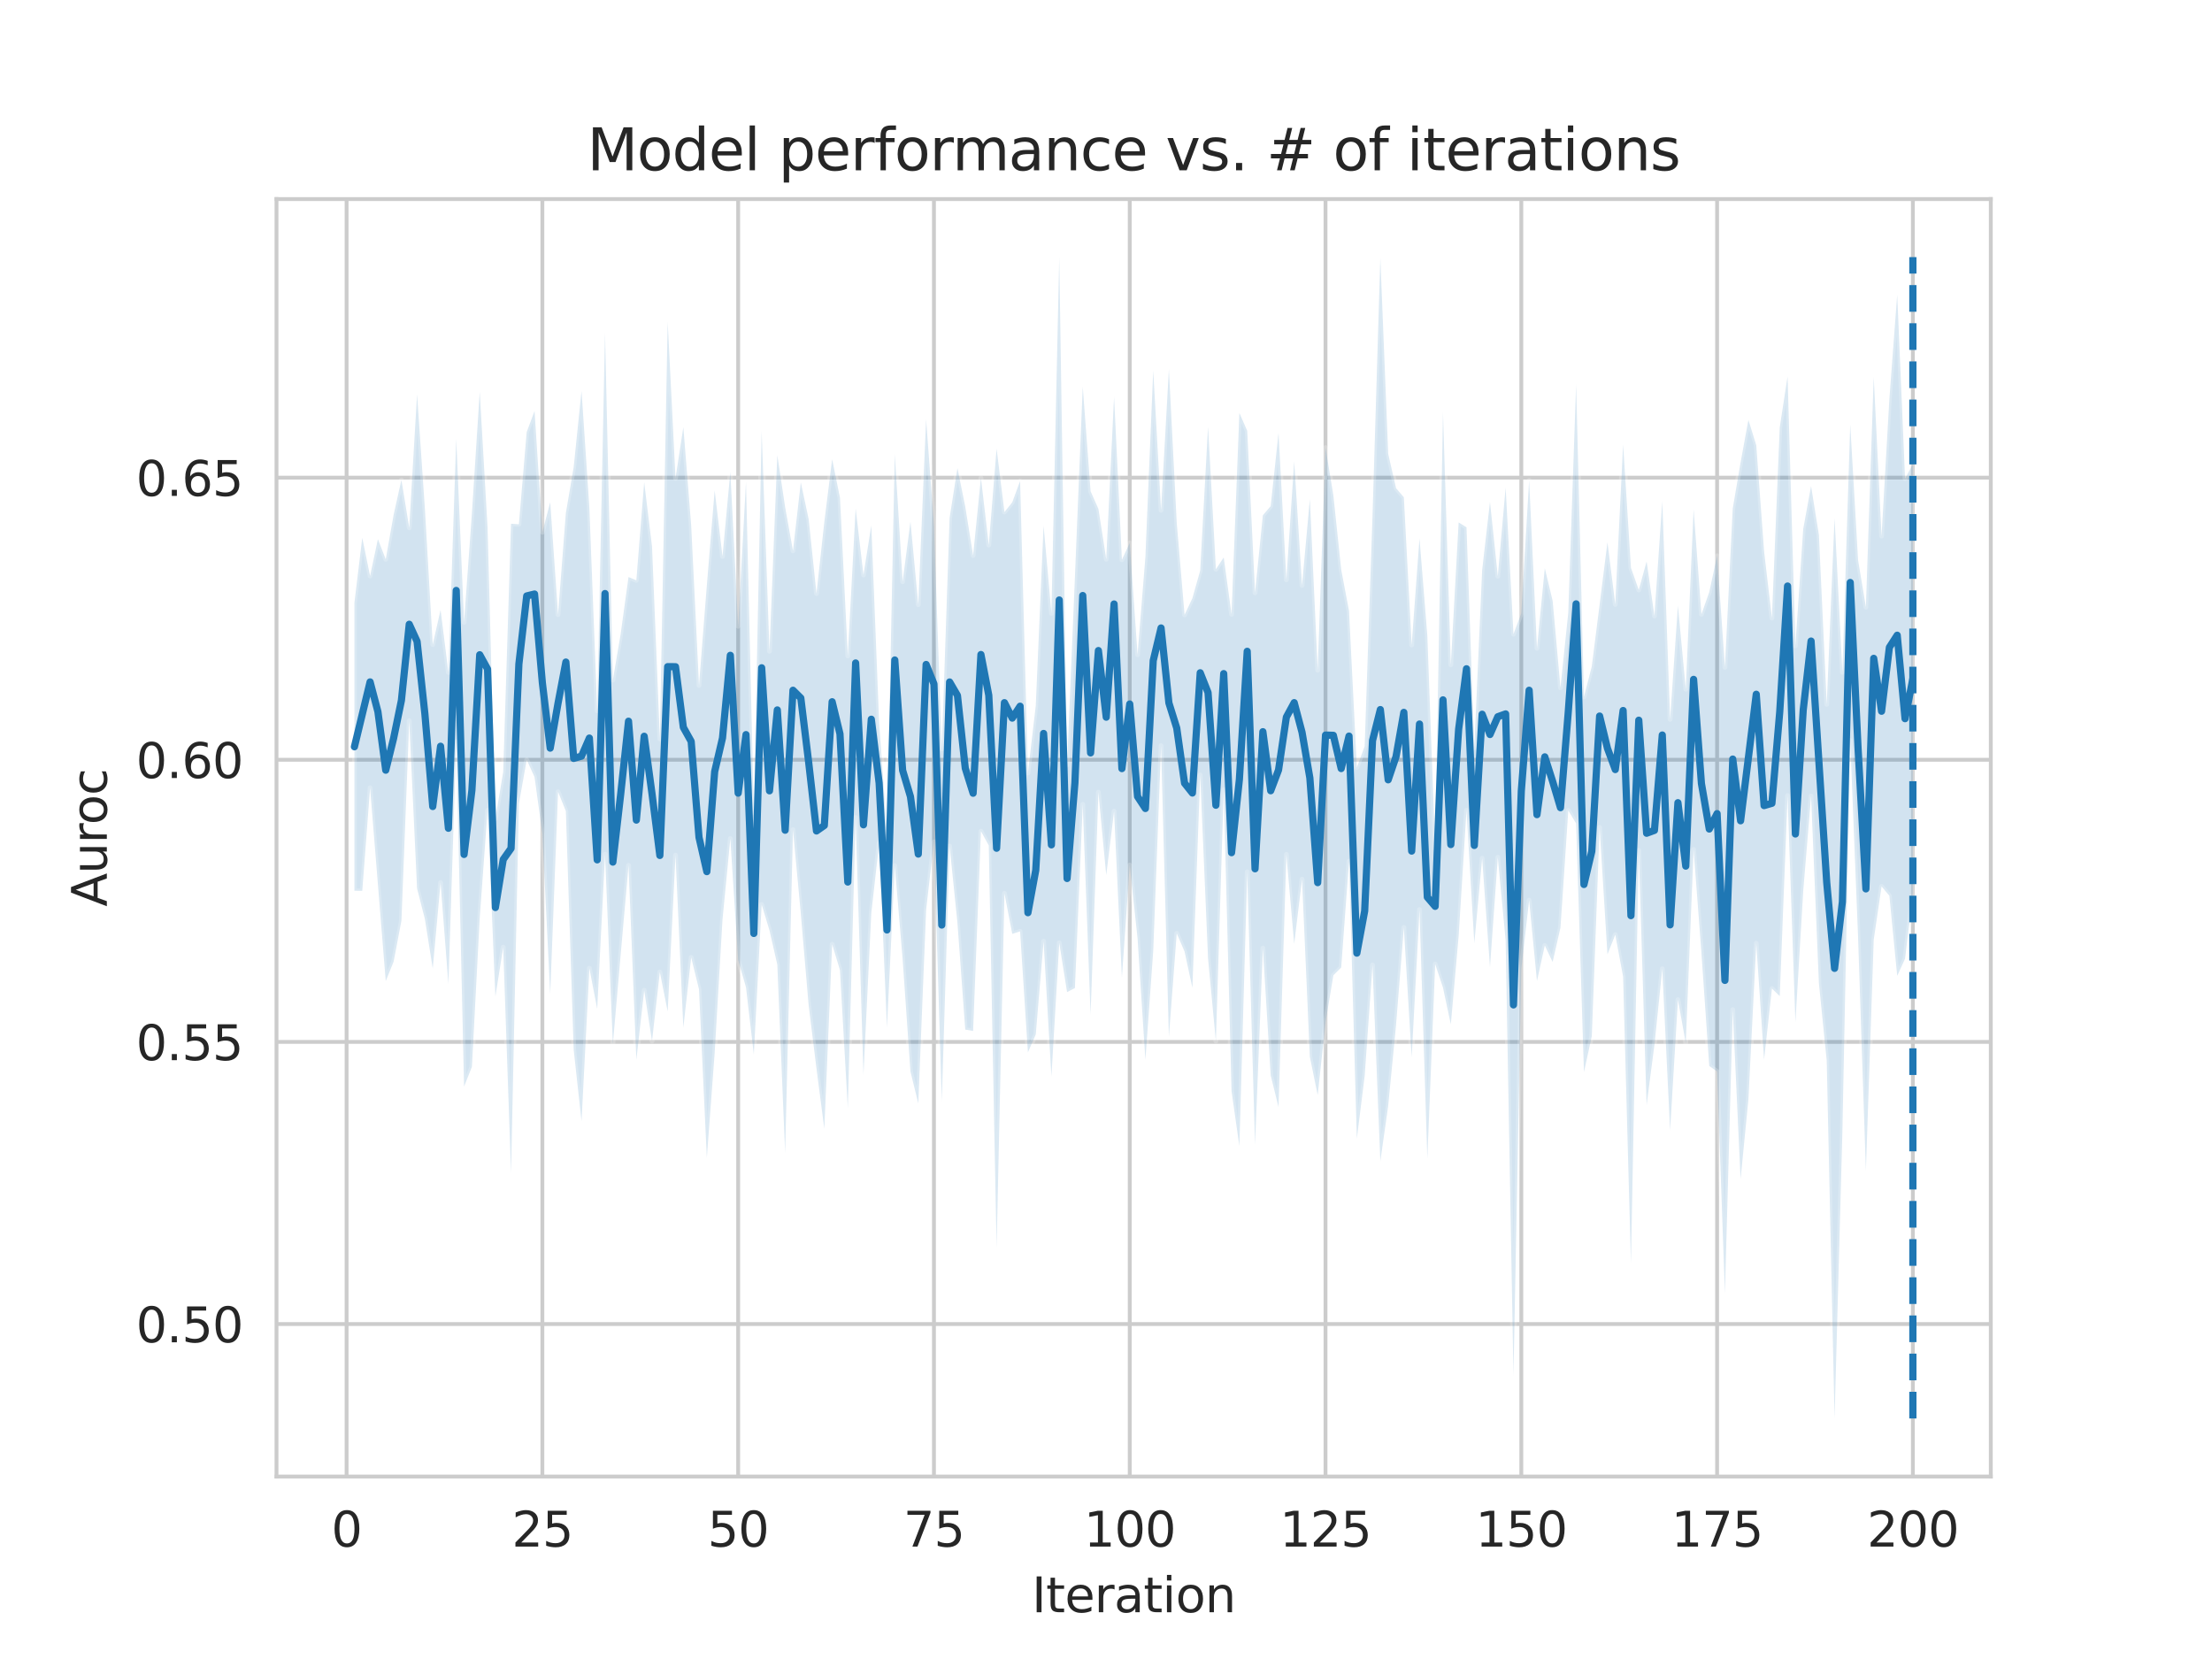 <?xml version="1.0" encoding="utf-8" standalone="no"?>
<!DOCTYPE svg PUBLIC "-//W3C//DTD SVG 1.1//EN"
  "http://www.w3.org/Graphics/SVG/1.1/DTD/svg11.dtd">
<svg xmlns:xlink="http://www.w3.org/1999/xlink" width="460.8pt" height="345.6pt" viewBox="0 0 460.8 345.6" xmlns="http://www.w3.org/2000/svg" version="1.1">
 <defs>
  <style type="text/css">*{stroke-linejoin: round; stroke-linecap: butt}</style>
 </defs>
 <g id="figure_1">
  <g id="patch_1">
   <path d="M 0 345.6 
L 460.8 345.6 
L 460.8 0 
L 0 0 
z
" style="fill: #ffffff"/>
  </g>
  <g id="axes_1">
   <g id="patch_2">
    <path d="M 57.6 307.584 
L 414.72 307.584 
L 414.72 41.472 
L 57.6 41.472 
z
" style="fill: #ffffff"/>
   </g>
   <g id="matplotlib.axis_1">
    <g id="xtick_1">
     <g id="line2d_1">
      <path d="M 72.201 307.584 
L 72.201 41.472 
" clip-path="url(#p73467641f0)" style="fill: none; stroke: #cccccc; stroke-width: 0.8; stroke-linecap: round"/>
     </g>
     <g id="text_1">
      <!-- 0 -->
      <g style="fill: #262626" transform="translate(69.02 322.182)scale(0.1 -0.1)">
       <defs>
        <path id="DejaVuSans-30" d="M 2034 4250 
Q 1547 4250 1301 3770 
Q 1056 3291 1056 2328 
Q 1056 1369 1301 889 
Q 1547 409 2034 409 
Q 2525 409 2770 889 
Q 3016 1369 3016 2328 
Q 3016 3291 2770 3770 
Q 2525 4250 2034 4250 
z
M 2034 4750 
Q 2819 4750 3233 4129 
Q 3647 3509 3647 2328 
Q 3647 1150 3233 529 
Q 2819 -91 2034 -91 
Q 1250 -91 836 529 
Q 422 1150 422 2328 
Q 422 3509 836 4129 
Q 1250 4750 2034 4750 
z
" transform="scale(0.016)"/>
       </defs>
       <use xlink:href="#DejaVuSans-30"/>
      </g>
     </g>
    </g>
    <g id="xtick_2">
     <g id="line2d_2">
      <path d="M 112.987 307.584 
L 112.987 41.472 
" clip-path="url(#p73467641f0)" style="fill: none; stroke: #cccccc; stroke-width: 0.8; stroke-linecap: round"/>
     </g>
     <g id="text_2">
      <!-- 25 -->
      <g style="fill: #262626" transform="translate(106.625 322.182)scale(0.1 -0.1)">
       <defs>
        <path id="DejaVuSans-32" d="M 1228 531 
L 3431 531 
L 3431 0 
L 469 0 
L 469 531 
Q 828 903 1448 1529 
Q 2069 2156 2228 2338 
Q 2531 2678 2651 2914 
Q 2772 3150 2772 3378 
Q 2772 3750 2511 3984 
Q 2250 4219 1831 4219 
Q 1534 4219 1204 4116 
Q 875 4013 500 3803 
L 500 4441 
Q 881 4594 1212 4672 
Q 1544 4750 1819 4750 
Q 2544 4750 2975 4387 
Q 3406 4025 3406 3419 
Q 3406 3131 3298 2873 
Q 3191 2616 2906 2266 
Q 2828 2175 2409 1742 
Q 1991 1309 1228 531 
z
" transform="scale(0.016)"/>
        <path id="DejaVuSans-35" d="M 691 4666 
L 3169 4666 
L 3169 4134 
L 1269 4134 
L 1269 2991 
Q 1406 3038 1543 3061 
Q 1681 3084 1819 3084 
Q 2600 3084 3056 2656 
Q 3513 2228 3513 1497 
Q 3513 744 3044 326 
Q 2575 -91 1722 -91 
Q 1428 -91 1123 -41 
Q 819 9 494 109 
L 494 744 
Q 775 591 1075 516 
Q 1375 441 1709 441 
Q 2250 441 2565 725 
Q 2881 1009 2881 1497 
Q 2881 1984 2565 2268 
Q 2250 2553 1709 2553 
Q 1456 2553 1204 2497 
Q 953 2441 691 2322 
L 691 4666 
z
" transform="scale(0.016)"/>
       </defs>
       <use xlink:href="#DejaVuSans-32"/>
       <use xlink:href="#DejaVuSans-35" x="63.623"/>
      </g>
     </g>
    </g>
    <g id="xtick_3">
     <g id="line2d_3">
      <path d="M 153.773 307.584 
L 153.773 41.472 
" clip-path="url(#p73467641f0)" style="fill: none; stroke: #cccccc; stroke-width: 0.8; stroke-linecap: round"/>
     </g>
     <g id="text_3">
      <!-- 50 -->
      <g style="fill: #262626" transform="translate(147.41 322.182)scale(0.1 -0.1)">
       <use xlink:href="#DejaVuSans-35"/>
       <use xlink:href="#DejaVuSans-30" x="63.623"/>
      </g>
     </g>
    </g>
    <g id="xtick_4">
     <g id="line2d_4">
      <path d="M 194.559 307.584 
L 194.559 41.472 
" clip-path="url(#p73467641f0)" style="fill: none; stroke: #cccccc; stroke-width: 0.8; stroke-linecap: round"/>
     </g>
     <g id="text_4">
      <!-- 75 -->
      <g style="fill: #262626" transform="translate(188.196 322.182)scale(0.1 -0.1)">
       <defs>
        <path id="DejaVuSans-37" d="M 525 4666 
L 3525 4666 
L 3525 4397 
L 1831 0 
L 1172 0 
L 2766 4134 
L 525 4134 
L 525 4666 
z
" transform="scale(0.016)"/>
       </defs>
       <use xlink:href="#DejaVuSans-37"/>
       <use xlink:href="#DejaVuSans-35" x="63.623"/>
      </g>
     </g>
    </g>
    <g id="xtick_5">
     <g id="line2d_5">
      <path d="M 235.344 307.584 
L 235.344 41.472 
" clip-path="url(#p73467641f0)" style="fill: none; stroke: #cccccc; stroke-width: 0.8; stroke-linecap: round"/>
     </g>
     <g id="text_5">
      <!-- 100 -->
      <g style="fill: #262626" transform="translate(225.801 322.182)scale(0.1 -0.1)">
       <defs>
        <path id="DejaVuSans-31" d="M 794 531 
L 1825 531 
L 1825 4091 
L 703 3866 
L 703 4441 
L 1819 4666 
L 2450 4666 
L 2450 531 
L 3481 531 
L 3481 0 
L 794 0 
L 794 531 
z
" transform="scale(0.016)"/>
       </defs>
       <use xlink:href="#DejaVuSans-31"/>
       <use xlink:href="#DejaVuSans-30" x="63.623"/>
       <use xlink:href="#DejaVuSans-30" x="127.246"/>
      </g>
     </g>
    </g>
    <g id="xtick_6">
     <g id="line2d_6">
      <path d="M 276.13 307.584 
L 276.13 41.472 
" clip-path="url(#p73467641f0)" style="fill: none; stroke: #cccccc; stroke-width: 0.8; stroke-linecap: round"/>
     </g>
     <g id="text_6">
      <!-- 125 -->
      <g style="fill: #262626" transform="translate(266.586 322.182)scale(0.1 -0.1)">
       <use xlink:href="#DejaVuSans-31"/>
       <use xlink:href="#DejaVuSans-32" x="63.623"/>
       <use xlink:href="#DejaVuSans-35" x="127.246"/>
      </g>
     </g>
    </g>
    <g id="xtick_7">
     <g id="line2d_7">
      <path d="M 316.916 307.584 
L 316.916 41.472 
" clip-path="url(#p73467641f0)" style="fill: none; stroke: #cccccc; stroke-width: 0.8; stroke-linecap: round"/>
     </g>
     <g id="text_7">
      <!-- 150 -->
      <g style="fill: #262626" transform="translate(307.372 322.182)scale(0.1 -0.1)">
       <use xlink:href="#DejaVuSans-31"/>
       <use xlink:href="#DejaVuSans-35" x="63.623"/>
       <use xlink:href="#DejaVuSans-30" x="127.246"/>
      </g>
     </g>
    </g>
    <g id="xtick_8">
     <g id="line2d_8">
      <path d="M 357.702 307.584 
L 357.702 41.472 
" clip-path="url(#p73467641f0)" style="fill: none; stroke: #cccccc; stroke-width: 0.8; stroke-linecap: round"/>
     </g>
     <g id="text_8">
      <!-- 175 -->
      <g style="fill: #262626" transform="translate(348.158 322.182)scale(0.1 -0.1)">
       <use xlink:href="#DejaVuSans-31"/>
       <use xlink:href="#DejaVuSans-37" x="63.623"/>
       <use xlink:href="#DejaVuSans-35" x="127.246"/>
      </g>
     </g>
    </g>
    <g id="xtick_9">
     <g id="line2d_9">
      <path d="M 398.487 307.584 
L 398.487 41.472 
" clip-path="url(#p73467641f0)" style="fill: none; stroke: #cccccc; stroke-width: 0.8; stroke-linecap: round"/>
     </g>
     <g id="text_9">
      <!-- 200 -->
      <g style="fill: #262626" transform="translate(388.944 322.182)scale(0.1 -0.1)">
       <use xlink:href="#DejaVuSans-32"/>
       <use xlink:href="#DejaVuSans-30" x="63.623"/>
       <use xlink:href="#DejaVuSans-30" x="127.246"/>
      </g>
     </g>
    </g>
    <g id="text_10">
     <!-- Iteration -->
     <g style="fill: #262626" transform="translate(214.951 335.861)scale(0.1 -0.1)">
      <defs>
       <path id="DejaVuSans-49" d="M 628 4666 
L 1259 4666 
L 1259 0 
L 628 0 
L 628 4666 
z
" transform="scale(0.016)"/>
       <path id="DejaVuSans-74" d="M 1172 4494 
L 1172 3500 
L 2356 3500 
L 2356 3053 
L 1172 3053 
L 1172 1153 
Q 1172 725 1289 603 
Q 1406 481 1766 481 
L 2356 481 
L 2356 0 
L 1766 0 
Q 1100 0 847 248 
Q 594 497 594 1153 
L 594 3053 
L 172 3053 
L 172 3500 
L 594 3500 
L 594 4494 
L 1172 4494 
z
" transform="scale(0.016)"/>
       <path id="DejaVuSans-65" d="M 3597 1894 
L 3597 1613 
L 953 1613 
Q 991 1019 1311 708 
Q 1631 397 2203 397 
Q 2534 397 2845 478 
Q 3156 559 3463 722 
L 3463 178 
Q 3153 47 2828 -22 
Q 2503 -91 2169 -91 
Q 1331 -91 842 396 
Q 353 884 353 1716 
Q 353 2575 817 3079 
Q 1281 3584 2069 3584 
Q 2775 3584 3186 3129 
Q 3597 2675 3597 1894 
z
M 3022 2063 
Q 3016 2534 2758 2815 
Q 2500 3097 2075 3097 
Q 1594 3097 1305 2825 
Q 1016 2553 972 2059 
L 3022 2063 
z
" transform="scale(0.016)"/>
       <path id="DejaVuSans-72" d="M 2631 2963 
Q 2534 3019 2420 3045 
Q 2306 3072 2169 3072 
Q 1681 3072 1420 2755 
Q 1159 2438 1159 1844 
L 1159 0 
L 581 0 
L 581 3500 
L 1159 3500 
L 1159 2956 
Q 1341 3275 1631 3429 
Q 1922 3584 2338 3584 
Q 2397 3584 2469 3576 
Q 2541 3569 2628 3553 
L 2631 2963 
z
" transform="scale(0.016)"/>
       <path id="DejaVuSans-61" d="M 2194 1759 
Q 1497 1759 1228 1600 
Q 959 1441 959 1056 
Q 959 750 1161 570 
Q 1363 391 1709 391 
Q 2188 391 2477 730 
Q 2766 1069 2766 1631 
L 2766 1759 
L 2194 1759 
z
M 3341 1997 
L 3341 0 
L 2766 0 
L 2766 531 
Q 2569 213 2275 61 
Q 1981 -91 1556 -91 
Q 1019 -91 701 211 
Q 384 513 384 1019 
Q 384 1609 779 1909 
Q 1175 2209 1959 2209 
L 2766 2209 
L 2766 2266 
Q 2766 2663 2505 2880 
Q 2244 3097 1772 3097 
Q 1472 3097 1187 3025 
Q 903 2953 641 2809 
L 641 3341 
Q 956 3463 1253 3523 
Q 1550 3584 1831 3584 
Q 2591 3584 2966 3190 
Q 3341 2797 3341 1997 
z
" transform="scale(0.016)"/>
       <path id="DejaVuSans-69" d="M 603 3500 
L 1178 3500 
L 1178 0 
L 603 0 
L 603 3500 
z
M 603 4863 
L 1178 4863 
L 1178 4134 
L 603 4134 
L 603 4863 
z
" transform="scale(0.016)"/>
       <path id="DejaVuSans-6f" d="M 1959 3097 
Q 1497 3097 1228 2736 
Q 959 2375 959 1747 
Q 959 1119 1226 758 
Q 1494 397 1959 397 
Q 2419 397 2687 759 
Q 2956 1122 2956 1747 
Q 2956 2369 2687 2733 
Q 2419 3097 1959 3097 
z
M 1959 3584 
Q 2709 3584 3137 3096 
Q 3566 2609 3566 1747 
Q 3566 888 3137 398 
Q 2709 -91 1959 -91 
Q 1206 -91 779 398 
Q 353 888 353 1747 
Q 353 2609 779 3096 
Q 1206 3584 1959 3584 
z
" transform="scale(0.016)"/>
       <path id="DejaVuSans-6e" d="M 3513 2113 
L 3513 0 
L 2938 0 
L 2938 2094 
Q 2938 2591 2744 2837 
Q 2550 3084 2163 3084 
Q 1697 3084 1428 2787 
Q 1159 2491 1159 1978 
L 1159 0 
L 581 0 
L 581 3500 
L 1159 3500 
L 1159 2956 
Q 1366 3272 1645 3428 
Q 1925 3584 2291 3584 
Q 2894 3584 3203 3211 
Q 3513 2838 3513 2113 
z
" transform="scale(0.016)"/>
      </defs>
      <use xlink:href="#DejaVuSans-49"/>
      <use xlink:href="#DejaVuSans-74" x="29.492"/>
      <use xlink:href="#DejaVuSans-65" x="68.701"/>
      <use xlink:href="#DejaVuSans-72" x="130.225"/>
      <use xlink:href="#DejaVuSans-61" x="171.338"/>
      <use xlink:href="#DejaVuSans-74" x="232.617"/>
      <use xlink:href="#DejaVuSans-69" x="271.826"/>
      <use xlink:href="#DejaVuSans-6f" x="299.609"/>
      <use xlink:href="#DejaVuSans-6e" x="360.791"/>
     </g>
    </g>
   </g>
   <g id="matplotlib.axis_2">
    <g id="ytick_1">
     <g id="line2d_10">
      <path d="M 57.6 275.826 
L 414.72 275.826 
" clip-path="url(#p73467641f0)" style="fill: none; stroke: #cccccc; stroke-width: 0.8; stroke-linecap: round"/>
     </g>
     <g id="text_11">
      <!-- 0.50 -->
      <g style="fill: #262626" transform="translate(28.334 279.625)scale(0.1 -0.1)">
       <defs>
        <path id="DejaVuSans-2e" d="M 684 794 
L 1344 794 
L 1344 0 
L 684 0 
L 684 794 
z
" transform="scale(0.016)"/>
       </defs>
       <use xlink:href="#DejaVuSans-30"/>
       <use xlink:href="#DejaVuSans-2e" x="63.623"/>
       <use xlink:href="#DejaVuSans-35" x="95.41"/>
       <use xlink:href="#DejaVuSans-30" x="159.033"/>
      </g>
     </g>
    </g>
    <g id="ytick_2">
     <g id="line2d_11">
      <path d="M 57.6 217.052 
L 414.72 217.052 
" clip-path="url(#p73467641f0)" style="fill: none; stroke: #cccccc; stroke-width: 0.8; stroke-linecap: round"/>
     </g>
     <g id="text_12">
      <!-- 0.55 -->
      <g style="fill: #262626" transform="translate(28.334 220.851)scale(0.1 -0.1)">
       <use xlink:href="#DejaVuSans-30"/>
       <use xlink:href="#DejaVuSans-2e" x="63.623"/>
       <use xlink:href="#DejaVuSans-35" x="95.41"/>
       <use xlink:href="#DejaVuSans-35" x="159.033"/>
      </g>
     </g>
    </g>
    <g id="ytick_3">
     <g id="line2d_12">
      <path d="M 57.6 158.278 
L 414.72 158.278 
" clip-path="url(#p73467641f0)" style="fill: none; stroke: #cccccc; stroke-width: 0.8; stroke-linecap: round"/>
     </g>
     <g id="text_13">
      <!-- 0.60 -->
      <g style="fill: #262626" transform="translate(28.334 162.078)scale(0.1 -0.1)">
       <defs>
        <path id="DejaVuSans-36" d="M 2113 2584 
Q 1688 2584 1439 2293 
Q 1191 2003 1191 1497 
Q 1191 994 1439 701 
Q 1688 409 2113 409 
Q 2538 409 2786 701 
Q 3034 994 3034 1497 
Q 3034 2003 2786 2293 
Q 2538 2584 2113 2584 
z
M 3366 4563 
L 3366 3988 
Q 3128 4100 2886 4159 
Q 2644 4219 2406 4219 
Q 1781 4219 1451 3797 
Q 1122 3375 1075 2522 
Q 1259 2794 1537 2939 
Q 1816 3084 2150 3084 
Q 2853 3084 3261 2657 
Q 3669 2231 3669 1497 
Q 3669 778 3244 343 
Q 2819 -91 2113 -91 
Q 1303 -91 875 529 
Q 447 1150 447 2328 
Q 447 3434 972 4092 
Q 1497 4750 2381 4750 
Q 2619 4750 2861 4703 
Q 3103 4656 3366 4563 
z
" transform="scale(0.016)"/>
       </defs>
       <use xlink:href="#DejaVuSans-30"/>
       <use xlink:href="#DejaVuSans-2e" x="63.623"/>
       <use xlink:href="#DejaVuSans-36" x="95.41"/>
       <use xlink:href="#DejaVuSans-30" x="159.033"/>
      </g>
     </g>
    </g>
    <g id="ytick_4">
     <g id="line2d_13">
      <path d="M 57.6 99.505 
L 414.72 99.505 
" clip-path="url(#p73467641f0)" style="fill: none; stroke: #cccccc; stroke-width: 0.8; stroke-linecap: round"/>
     </g>
     <g id="text_14">
      <!-- 0.65 -->
      <g style="fill: #262626" transform="translate(28.334 103.304)scale(0.1 -0.1)">
       <use xlink:href="#DejaVuSans-30"/>
       <use xlink:href="#DejaVuSans-2e" x="63.623"/>
       <use xlink:href="#DejaVuSans-36" x="95.41"/>
       <use xlink:href="#DejaVuSans-35" x="159.033"/>
      </g>
     </g>
    </g>
    <g id="text_15">
     <!-- Auroc -->
     <g style="fill: #262626" transform="translate(22.255 188.869)rotate(-90)scale(0.1 -0.1)">
      <defs>
       <path id="DejaVuSans-41" d="M 2188 4044 
L 1331 1722 
L 3047 1722 
L 2188 4044 
z
M 1831 4666 
L 2547 4666 
L 4325 0 
L 3669 0 
L 3244 1197 
L 1141 1197 
L 716 0 
L 50 0 
L 1831 4666 
z
" transform="scale(0.016)"/>
       <path id="DejaVuSans-75" d="M 544 1381 
L 544 3500 
L 1119 3500 
L 1119 1403 
Q 1119 906 1312 657 
Q 1506 409 1894 409 
Q 2359 409 2629 706 
Q 2900 1003 2900 1516 
L 2900 3500 
L 3475 3500 
L 3475 0 
L 2900 0 
L 2900 538 
Q 2691 219 2414 64 
Q 2138 -91 1772 -91 
Q 1169 -91 856 284 
Q 544 659 544 1381 
z
M 1991 3584 
L 1991 3584 
z
" transform="scale(0.016)"/>
       <path id="DejaVuSans-63" d="M 3122 3366 
L 3122 2828 
Q 2878 2963 2633 3030 
Q 2388 3097 2138 3097 
Q 1578 3097 1268 2742 
Q 959 2388 959 1747 
Q 959 1106 1268 751 
Q 1578 397 2138 397 
Q 2388 397 2633 464 
Q 2878 531 3122 666 
L 3122 134 
Q 2881 22 2623 -34 
Q 2366 -91 2075 -91 
Q 1284 -91 818 406 
Q 353 903 353 1747 
Q 353 2603 823 3093 
Q 1294 3584 2113 3584 
Q 2378 3584 2631 3529 
Q 2884 3475 3122 3366 
z
" transform="scale(0.016)"/>
      </defs>
      <use xlink:href="#DejaVuSans-41"/>
      <use xlink:href="#DejaVuSans-75" x="68.408"/>
      <use xlink:href="#DejaVuSans-72" x="131.787"/>
      <use xlink:href="#DejaVuSans-6f" x="170.65"/>
      <use xlink:href="#DejaVuSans-63" x="231.832"/>
     </g>
    </g>
   </g>
   <g id="PolyCollection_1">
    <defs>
     <path id="m5adcc2959f" d="M 73.833 -220.031 
L 73.833 -160.037 
L 75.464 -160.024 
L 77.096 -181.488 
L 78.727 -161.393 
L 80.358 -141.237 
L 81.99 -145.257 
L 83.621 -153.778 
L 85.253 -195.469 
L 86.884 -160.526 
L 88.516 -154.142 
L 90.147 -143.863 
L 91.778 -161.75 
L 93.41 -140.61 
L 95.041 -191.008 
L 96.673 -119.249 
L 98.304 -123.348 
L 99.936 -154.433 
L 101.567 -176.786 
L 103.198 -138.028 
L 104.83 -148.297 
L 106.461 -101.23 
L 108.093 -178.168 
L 109.724 -187.321 
L 111.356 -183.731 
L 112.987 -171.922 
L 114.618 -138.526 
L 116.25 -180.664 
L 117.881 -176.636 
L 119.513 -126.911 
L 121.144 -112.017 
L 122.776 -143.905 
L 124.407 -135.448 
L 126.038 -167.655 
L 127.67 -128.098 
L 129.301 -146.782 
L 130.933 -165.336 
L 132.564 -124.824 
L 134.196 -139.316 
L 135.827 -128.724 
L 137.458 -143.114 
L 139.09 -134.888 
L 140.721 -167.47 
L 142.353 -131.537 
L 143.984 -146.151 
L 145.616 -139.522 
L 147.247 -104.427 
L 148.879 -126.293 
L 150.51 -154.043 
L 152.141 -170.913 
L 153.773 -145.608 
L 155.404 -139.941 
L 157.036 -125.959 
L 158.667 -157.18 
L 160.299 -151.788 
L 161.93 -144.654 
L 163.561 -105.39 
L 165.193 -172.773 
L 166.824 -155.292 
L 168.456 -136.212 
L 170.087 -123.045 
L 171.719 -110.459 
L 173.35 -148.898 
L 174.981 -143.515 
L 176.613 -114.767 
L 178.244 -175.306 
L 179.876 -121.74 
L 181.507 -155.41 
L 183.139 -169.914 
L 184.77 -131.54 
L 186.401 -165.266 
L 188.033 -145.842 
L 189.664 -122.393 
L 191.296 -115.736 
L 192.927 -156.092 
L 194.559 -170.222 
L 196.19 -116.202 
L 197.821 -169.345 
L 199.453 -153.378 
L 201.084 -131.118 
L 202.716 -130.832 
L 204.347 -172.449 
L 205.979 -169.483 
L 207.61 -85.676 
L 209.241 -159.519 
L 210.873 -151.056 
L 212.504 -151.586 
L 214.136 -126.375 
L 215.767 -130.111 
L 217.399 -149.521 
L 219.03 -121.369 
L 220.661 -149.193 
L 222.293 -138.925 
L 223.924 -139.775 
L 225.556 -178.031 
L 227.187 -134.257 
L 228.819 -180.571 
L 230.45 -163.297 
L 232.081 -176.622 
L 233.713 -141.982 
L 235.344 -165.393 
L 236.976 -150.117 
L 238.607 -124.82 
L 240.239 -147.541 
L 241.87 -190.261 
L 243.501 -129.643 
L 245.133 -151.175 
L 246.764 -147.393 
L 248.396 -139.834 
L 250.027 -184.16 
L 251.659 -145.959 
L 253.29 -128.708 
L 254.921 -181.077 
L 256.553 -118.323 
L 258.184 -106.847 
L 259.816 -163.988 
L 261.447 -107.127 
L 263.079 -148.096 
L 264.71 -121.577 
L 266.341 -114.985 
L 267.973 -167.62 
L 269.604 -148.967 
L 271.236 -162.447 
L 272.867 -125.448 
L 274.499 -117.487 
L 276.13 -132.59 
L 277.761 -142.435 
L 279.393 -144.051 
L 281.024 -166.191 
L 282.656 -108.39 
L 284.287 -121.505 
L 285.919 -144.581 
L 287.55 -103.707 
L 289.181 -115.218 
L 290.813 -132.008 
L 292.444 -152.391 
L 294.076 -125.369 
L 295.707 -156.117 
L 297.339 -104.262 
L 298.97 -144.768 
L 300.601 -139.871 
L 302.233 -132.226 
L 303.864 -150.662 
L 305.496 -176.806 
L 307.127 -149.134 
L 308.759 -166.826 
L 310.39 -144.153 
L 312.021 -167.015 
L 313.653 -149.735 
L 315.284 -59.031 
L 316.916 -143.771 
L 318.547 -158.083 
L 320.179 -141.245 
L 321.81 -148.64 
L 323.441 -145.211 
L 325.073 -152.366 
L 326.704 -176.757 
L 328.336 -174.07 
L 329.967 -122.271 
L 331.599 -129.755 
L 333.23 -173.239 
L 334.862 -146.799 
L 336.493 -150.893 
L 338.124 -142.158 
L 339.756 -82.411 
L 341.387 -168.44 
L 343.019 -115.415 
L 344.65 -127.961 
L 346.282 -143.792 
L 347.913 -110.141 
L 349.544 -137.348 
L 351.176 -128.317 
L 352.807 -168.646 
L 354.439 -147.133 
L 356.07 -123.543 
L 357.702 -122.395 
L 359.333 -76.148 
L 360.964 -135.277 
L 362.596 -99.994 
L 364.227 -116.62 
L 365.859 -149.118 
L 367.49 -124.855 
L 369.122 -139.675 
L 370.753 -138.091 
L 372.384 -179.877 
L 374.016 -132.67 
L 375.647 -160.052 
L 377.279 -179.775 
L 378.91 -140.794 
L 380.542 -124.638 
L 382.173 -50.112 
L 383.804 -109.906 
L 385.436 -191.335 
L 387.067 -150.512 
L 388.699 -101.749 
L 390.33 -149.855 
L 391.962 -160.938 
L 393.593 -158.999 
L 395.224 -142.308 
L 396.856 -145.886 
L 398.487 -159.547 
L 398.487 -248.91 
L 398.487 -248.91 
L 396.856 -245.886 
L 395.224 -284.233 
L 393.593 -262.479 
L 391.962 -233.931 
L 390.33 -267.053 
L 388.699 -219.112 
L 387.067 -228.923 
L 385.436 -257.172 
L 383.804 -205.552 
L 382.173 -237.638 
L 380.542 -198.864 
L 378.91 -234.154 
L 377.279 -244.329 
L 375.647 -235.419 
L 374.016 -211.061 
L 372.384 -267.162 
L 370.753 -256.564 
L 369.122 -216.839 
L 367.49 -230.708 
L 365.859 -252.832 
L 364.227 -258.124 
L 362.596 -249.239 
L 360.964 -239.664 
L 359.333 -206.587 
L 357.702 -229.819 
L 356.07 -222.251 
L 354.439 -217.625 
L 352.807 -239.498 
L 351.176 -202.028 
L 349.544 -219.418 
L 347.913 -195.735 
L 346.282 -241.174 
L 344.65 -217.272 
L 343.019 -228.629 
L 341.387 -222.695 
L 339.756 -227.3 
L 338.124 -253.019 
L 336.493 -219.684 
L 334.862 -232.624 
L 333.23 -219.628 
L 331.599 -206.77 
L 329.967 -200.417 
L 328.336 -265.536 
L 326.704 -218.008 
L 325.073 -202.33 
L 323.441 -220.44 
L 321.81 -227.223 
L 320.179 -210.544 
L 318.547 -245.532 
L 316.916 -217.84 
L 315.284 -213.491 
L 313.653 -244.026 
L 312.021 -225.573 
L 310.39 -241.019 
L 308.759 -226.799 
L 307.127 -189.831 
L 305.496 -235.758 
L 303.864 -236.77 
L 302.233 -207.102 
L 300.601 -259.739 
L 298.97 -168.816 
L 297.339 -213.152 
L 295.707 -233.428 
L 294.076 -211.237 
L 292.444 -242.007 
L 290.813 -243.915 
L 289.181 -251.083 
L 287.55 -291.864 
L 285.919 -238.045 
L 284.287 -190.148 
L 282.656 -185.71 
L 281.024 -218.328 
L 279.393 -226.94 
L 277.761 -242.406 
L 276.13 -252.353 
L 274.499 -205.981 
L 272.867 -241.627 
L 271.236 -223.643 
L 269.604 -249.48 
L 267.973 -224.807 
L 266.341 -255.399 
L 264.71 -240.171 
L 263.079 -238.252 
L 261.447 -222.102 
L 259.816 -255.859 
L 258.184 -259.563 
L 256.553 -217.623 
L 254.921 -229.465 
L 253.29 -227.007 
L 251.659 -256.694 
L 250.027 -226.739 
L 248.396 -220.968 
L 246.764 -217.509 
L 245.133 -236.706 
L 243.501 -268.698 
L 241.87 -239.299 
L 240.239 -268.423 
L 238.607 -229.53 
L 236.976 -209.211 
L 235.344 -232.491 
L 233.713 -228.992 
L 232.081 -262.936 
L 230.45 -229.099 
L 228.819 -239.582 
L 227.187 -243.257 
L 225.556 -265.052 
L 223.924 -225.303 
L 222.293 -186.268 
L 220.661 -292.032 
L 219.03 -217.831 
L 217.399 -236.095 
L 215.767 -198.54 
L 214.136 -184.562 
L 212.504 -245.384 
L 210.873 -240.956 
L 209.241 -238.921 
L 207.61 -252.119 
L 205.979 -232.046 
L 204.347 -246.052 
L 202.716 -229.876 
L 201.084 -240.015 
L 199.453 -248.076 
L 197.821 -237.714 
L 196.19 -189.59 
L 194.559 -236.003 
L 192.927 -258.265 
L 191.296 -219.631 
L 189.664 -236.913 
L 188.033 -224.408 
L 186.401 -250.955 
L 184.77 -172.204 
L 183.139 -195.034 
L 181.507 -236.126 
L 179.876 -225.817 
L 178.244 -239.669 
L 176.613 -208.949 
L 174.981 -241.909 
L 173.35 -249.924 
L 171.719 -236.817 
L 170.087 -221.947 
L 168.456 -237.454 
L 166.824 -245.087 
L 165.193 -230.844 
L 163.561 -239.914 
L 161.93 -250.763 
L 160.299 -209.93 
L 158.667 -255.792 
L 157.036 -176.334 
L 155.404 -245.192 
L 153.773 -215.141 
L 152.141 -247.26 
L 150.51 -229.683 
L 148.879 -243.43 
L 147.247 -223.62 
L 145.616 -202.808 
L 143.984 -236.155 
L 142.353 -256.61 
L 140.721 -245.953 
L 139.09 -278.557 
L 137.458 -191.674 
L 135.827 -231.74 
L 134.196 -245.13 
L 132.564 -224.7 
L 130.933 -225.389 
L 129.301 -213.549 
L 127.67 -203.925 
L 126.038 -276.255 
L 124.407 -197.512 
L 122.776 -239.79 
L 121.144 -264.152 
L 119.513 -248.306 
L 117.881 -238.726 
L 116.25 -217.556 
L 114.618 -240.978 
L 112.987 -234.72 
L 111.356 -259.978 
L 109.724 -255.592 
L 108.093 -236.377 
L 106.461 -236.496 
L 104.83 -184.806 
L 103.198 -175.066 
L 101.567 -235.669 
L 99.936 -263.976 
L 98.304 -238.558 
L 96.673 -215.964 
L 95.041 -254.191 
L 93.41 -205.512 
L 91.778 -218.54 
L 90.147 -211.316 
L 88.516 -239.532 
L 86.884 -263.44 
L 85.253 -235.639 
L 83.621 -245.617 
L 81.99 -238.296 
L 80.358 -229.076 
L 78.727 -233.28 
L 77.096 -225.607 
L 75.464 -233.549 
L 73.833 -220.031 
z
" style="stroke: #ffffff; stroke-opacity: 0.2"/>
    </defs>
    <g clip-path="url(#p73467641f0)">
     <use xlink:href="#m5adcc2959f" x="0" y="345.6" style="fill: #1f77b4; fill-opacity: 0.2; stroke: #ffffff; stroke-opacity: 0.2"/>
    </g>
   </g>
   <g id="line2d_14">
    <path d="M 73.833 155.566 
L 77.096 142.053 
L 78.727 148.263 
L 80.358 160.443 
L 81.99 153.824 
L 83.621 145.903 
L 85.253 130.046 
L 86.884 133.617 
L 88.516 148.763 
L 90.147 168.011 
L 91.778 155.455 
L 93.41 172.539 
L 95.041 123 
L 96.673 177.994 
L 98.304 164.647 
L 99.936 136.396 
L 101.567 139.373 
L 103.198 189.053 
L 104.83 179.048 
L 106.461 176.737 
L 108.093 138.328 
L 109.724 124.143 
L 111.356 123.746 
L 112.987 142.279 
L 114.618 155.848 
L 116.25 146.49 
L 117.881 137.919 
L 119.513 157.991 
L 121.144 157.516 
L 122.776 153.753 
L 124.407 179.12 
L 126.038 123.645 
L 127.67 179.589 
L 129.301 165.434 
L 130.933 150.238 
L 132.564 170.838 
L 134.196 153.377 
L 135.827 165.368 
L 137.458 178.206 
L 139.09 138.877 
L 140.721 138.889 
L 142.353 151.526 
L 143.984 154.447 
L 145.616 174.435 
L 147.247 181.576 
L 148.879 160.738 
L 150.51 153.737 
L 152.141 136.514 
L 153.773 165.225 
L 155.404 153.034 
L 157.036 194.454 
L 158.667 139.114 
L 160.299 164.741 
L 161.93 147.892 
L 163.561 172.948 
L 165.193 143.792 
L 166.824 145.411 
L 168.456 158.767 
L 170.087 173.104 
L 171.719 171.962 
L 173.35 146.189 
L 174.981 152.888 
L 176.613 183.742 
L 178.244 138.112 
L 179.876 171.821 
L 181.507 149.832 
L 183.139 163.126 
L 184.77 193.728 
L 186.401 137.49 
L 188.033 160.475 
L 189.664 165.947 
L 191.296 177.917 
L 192.927 138.421 
L 194.559 142.487 
L 196.19 192.704 
L 197.821 142.071 
L 199.453 144.873 
L 201.084 160.033 
L 202.716 165.246 
L 204.347 136.349 
L 205.979 144.835 
L 207.61 176.702 
L 209.241 146.38 
L 210.873 149.594 
L 212.504 147.115 
L 214.136 190.131 
L 215.767 181.274 
L 217.399 152.792 
L 219.03 176 
L 220.661 124.988 
L 222.293 183.003 
L 223.924 163.061 
L 225.556 124.059 
L 227.187 156.843 
L 228.819 135.524 
L 230.45 149.402 
L 232.081 125.821 
L 233.713 160.113 
L 235.344 146.658 
L 236.976 165.936 
L 238.607 168.425 
L 240.239 137.618 
L 241.87 130.82 
L 243.501 146.43 
L 245.133 151.66 
L 246.764 163.149 
L 248.396 165.199 
L 250.027 140.151 
L 251.659 144.274 
L 253.29 167.743 
L 254.921 140.329 
L 256.553 177.627 
L 258.184 162.395 
L 259.816 135.677 
L 261.447 180.986 
L 263.079 152.426 
L 264.71 164.726 
L 266.341 160.408 
L 267.973 149.387 
L 269.604 146.377 
L 271.236 152.555 
L 272.867 162.062 
L 274.499 183.866 
L 276.13 153.128 
L 277.761 153.18 
L 279.393 160.104 
L 281.024 153.34 
L 282.656 198.55 
L 284.287 189.774 
L 285.919 154.287 
L 287.55 147.815 
L 289.181 162.449 
L 290.813 157.638 
L 292.444 148.401 
L 294.076 177.297 
L 295.707 150.827 
L 297.339 186.893 
L 298.97 188.808 
L 300.601 145.795 
L 302.233 175.936 
L 303.864 151.884 
L 305.496 139.318 
L 307.127 176.117 
L 308.759 148.788 
L 310.39 153.014 
L 312.021 149.306 
L 313.653 148.72 
L 315.284 209.339 
L 316.916 164.794 
L 318.547 143.793 
L 320.179 169.706 
L 321.81 157.668 
L 323.441 162.775 
L 325.073 168.252 
L 326.704 148.217 
L 328.336 125.797 
L 329.967 184.256 
L 331.599 177.338 
L 333.23 149.167 
L 334.862 155.888 
L 336.493 160.312 
L 338.124 148.012 
L 339.756 190.745 
L 341.387 150.032 
L 343.019 173.578 
L 344.65 172.983 
L 346.282 153.117 
L 347.913 192.662 
L 349.544 167.217 
L 351.176 180.428 
L 352.807 141.528 
L 354.439 163.221 
L 356.07 172.703 
L 357.702 169.493 
L 359.333 204.233 
L 360.964 158.129 
L 362.596 170.984 
L 365.859 144.625 
L 367.49 167.818 
L 369.122 167.343 
L 370.753 148.273 
L 372.384 122.08 
L 374.016 173.735 
L 375.647 147.864 
L 377.279 133.548 
L 380.542 183.849 
L 382.173 201.725 
L 383.804 187.871 
L 385.436 121.346 
L 387.067 155.883 
L 388.699 185.17 
L 390.33 137.146 
L 391.962 148.166 
L 393.593 134.861 
L 395.224 132.329 
L 396.856 149.714 
L 398.487 141.372 
L 398.487 141.372 
" clip-path="url(#p73467641f0)" style="fill: none; stroke: #1f77b4; stroke-width: 1.5; stroke-linecap: round"/>
   </g>
   <g id="LineCollection_1">
    <path d="M 398.487 295.488 
L 398.487 53.568 
" clip-path="url(#p73467641f0)" style="fill: none; stroke-dasharray: 5.55,2.4; stroke-dashoffset: 0; stroke: #1f77b4; stroke-width: 1.5"/>
   </g>
   <g id="patch_3">
    <path d="M 57.6 307.584 
L 57.6 41.472 
" style="fill: none; stroke: #cccccc; stroke-width: 0.8; stroke-linejoin: miter; stroke-linecap: square"/>
   </g>
   <g id="patch_4">
    <path d="M 414.72 307.584 
L 414.72 41.472 
" style="fill: none; stroke: #cccccc; stroke-width: 0.8; stroke-linejoin: miter; stroke-linecap: square"/>
   </g>
   <g id="patch_5">
    <path d="M 57.6 307.584 
L 414.72 307.584 
" style="fill: none; stroke: #cccccc; stroke-width: 0.8; stroke-linejoin: miter; stroke-linecap: square"/>
   </g>
   <g id="patch_6">
    <path d="M 57.6 41.472 
L 414.72 41.472 
" style="fill: none; stroke: #cccccc; stroke-width: 0.8; stroke-linejoin: miter; stroke-linecap: square"/>
   </g>
   <g id="text_16">
    <!-- Model performance vs. # of iterations -->
    <g style="fill: #262626" transform="translate(122.315 35.472)scale(0.12 -0.12)">
     <defs>
      <path id="DejaVuSans-4d" d="M 628 4666 
L 1569 4666 
L 2759 1491 
L 3956 4666 
L 4897 4666 
L 4897 0 
L 4281 0 
L 4281 4097 
L 3078 897 
L 2444 897 
L 1241 4097 
L 1241 0 
L 628 0 
L 628 4666 
z
" transform="scale(0.016)"/>
      <path id="DejaVuSans-64" d="M 2906 2969 
L 2906 4863 
L 3481 4863 
L 3481 0 
L 2906 0 
L 2906 525 
Q 2725 213 2448 61 
Q 2172 -91 1784 -91 
Q 1150 -91 751 415 
Q 353 922 353 1747 
Q 353 2572 751 3078 
Q 1150 3584 1784 3584 
Q 2172 3584 2448 3432 
Q 2725 3281 2906 2969 
z
M 947 1747 
Q 947 1113 1208 752 
Q 1469 391 1925 391 
Q 2381 391 2643 752 
Q 2906 1113 2906 1747 
Q 2906 2381 2643 2742 
Q 2381 3103 1925 3103 
Q 1469 3103 1208 2742 
Q 947 2381 947 1747 
z
" transform="scale(0.016)"/>
      <path id="DejaVuSans-6c" d="M 603 4863 
L 1178 4863 
L 1178 0 
L 603 0 
L 603 4863 
z
" transform="scale(0.016)"/>
      <path id="DejaVuSans-20" transform="scale(0.016)"/>
      <path id="DejaVuSans-70" d="M 1159 525 
L 1159 -1331 
L 581 -1331 
L 581 3500 
L 1159 3500 
L 1159 2969 
Q 1341 3281 1617 3432 
Q 1894 3584 2278 3584 
Q 2916 3584 3314 3078 
Q 3713 2572 3713 1747 
Q 3713 922 3314 415 
Q 2916 -91 2278 -91 
Q 1894 -91 1617 61 
Q 1341 213 1159 525 
z
M 3116 1747 
Q 3116 2381 2855 2742 
Q 2594 3103 2138 3103 
Q 1681 3103 1420 2742 
Q 1159 2381 1159 1747 
Q 1159 1113 1420 752 
Q 1681 391 2138 391 
Q 2594 391 2855 752 
Q 3116 1113 3116 1747 
z
" transform="scale(0.016)"/>
      <path id="DejaVuSans-66" d="M 2375 4863 
L 2375 4384 
L 1825 4384 
Q 1516 4384 1395 4259 
Q 1275 4134 1275 3809 
L 1275 3500 
L 2222 3500 
L 2222 3053 
L 1275 3053 
L 1275 0 
L 697 0 
L 697 3053 
L 147 3053 
L 147 3500 
L 697 3500 
L 697 3744 
Q 697 4328 969 4595 
Q 1241 4863 1831 4863 
L 2375 4863 
z
" transform="scale(0.016)"/>
      <path id="DejaVuSans-6d" d="M 3328 2828 
Q 3544 3216 3844 3400 
Q 4144 3584 4550 3584 
Q 5097 3584 5394 3201 
Q 5691 2819 5691 2113 
L 5691 0 
L 5113 0 
L 5113 2094 
Q 5113 2597 4934 2840 
Q 4756 3084 4391 3084 
Q 3944 3084 3684 2787 
Q 3425 2491 3425 1978 
L 3425 0 
L 2847 0 
L 2847 2094 
Q 2847 2600 2669 2842 
Q 2491 3084 2119 3084 
Q 1678 3084 1418 2786 
Q 1159 2488 1159 1978 
L 1159 0 
L 581 0 
L 581 3500 
L 1159 3500 
L 1159 2956 
Q 1356 3278 1631 3431 
Q 1906 3584 2284 3584 
Q 2666 3584 2933 3390 
Q 3200 3197 3328 2828 
z
" transform="scale(0.016)"/>
      <path id="DejaVuSans-76" d="M 191 3500 
L 800 3500 
L 1894 563 
L 2988 3500 
L 3597 3500 
L 2284 0 
L 1503 0 
L 191 3500 
z
" transform="scale(0.016)"/>
      <path id="DejaVuSans-73" d="M 2834 3397 
L 2834 2853 
Q 2591 2978 2328 3040 
Q 2066 3103 1784 3103 
Q 1356 3103 1142 2972 
Q 928 2841 928 2578 
Q 928 2378 1081 2264 
Q 1234 2150 1697 2047 
L 1894 2003 
Q 2506 1872 2764 1633 
Q 3022 1394 3022 966 
Q 3022 478 2636 193 
Q 2250 -91 1575 -91 
Q 1294 -91 989 -36 
Q 684 19 347 128 
L 347 722 
Q 666 556 975 473 
Q 1284 391 1588 391 
Q 1994 391 2212 530 
Q 2431 669 2431 922 
Q 2431 1156 2273 1281 
Q 2116 1406 1581 1522 
L 1381 1569 
Q 847 1681 609 1914 
Q 372 2147 372 2553 
Q 372 3047 722 3315 
Q 1072 3584 1716 3584 
Q 2034 3584 2315 3537 
Q 2597 3491 2834 3397 
z
" transform="scale(0.016)"/>
      <path id="DejaVuSans-23" d="M 3272 2816 
L 2363 2816 
L 2100 1772 
L 3016 1772 
L 3272 2816 
z
M 2803 4594 
L 2478 3297 
L 3391 3297 
L 3719 4594 
L 4219 4594 
L 3897 3297 
L 4872 3297 
L 4872 2816 
L 3775 2816 
L 3519 1772 
L 4513 1772 
L 4513 1294 
L 3397 1294 
L 3072 0 
L 2572 0 
L 2894 1294 
L 1978 1294 
L 1656 0 
L 1153 0 
L 1478 1294 
L 494 1294 
L 494 1772 
L 1594 1772 
L 1856 2816 
L 850 2816 
L 850 3297 
L 1978 3297 
L 2297 4594 
L 2803 4594 
z
" transform="scale(0.016)"/>
     </defs>
     <use xlink:href="#DejaVuSans-4d"/>
     <use xlink:href="#DejaVuSans-6f" x="86.279"/>
     <use xlink:href="#DejaVuSans-64" x="147.461"/>
     <use xlink:href="#DejaVuSans-65" x="210.938"/>
     <use xlink:href="#DejaVuSans-6c" x="272.461"/>
     <use xlink:href="#DejaVuSans-20" x="300.244"/>
     <use xlink:href="#DejaVuSans-70" x="332.031"/>
     <use xlink:href="#DejaVuSans-65" x="395.508"/>
     <use xlink:href="#DejaVuSans-72" x="457.031"/>
     <use xlink:href="#DejaVuSans-66" x="498.145"/>
     <use xlink:href="#DejaVuSans-6f" x="533.35"/>
     <use xlink:href="#DejaVuSans-72" x="594.531"/>
     <use xlink:href="#DejaVuSans-6d" x="633.895"/>
     <use xlink:href="#DejaVuSans-61" x="731.307"/>
     <use xlink:href="#DejaVuSans-6e" x="792.586"/>
     <use xlink:href="#DejaVuSans-63" x="855.965"/>
     <use xlink:href="#DejaVuSans-65" x="910.945"/>
     <use xlink:href="#DejaVuSans-20" x="972.469"/>
     <use xlink:href="#DejaVuSans-76" x="1004.256"/>
     <use xlink:href="#DejaVuSans-73" x="1063.436"/>
     <use xlink:href="#DejaVuSans-2e" x="1115.535"/>
     <use xlink:href="#DejaVuSans-20" x="1147.322"/>
     <use xlink:href="#DejaVuSans-23" x="1179.109"/>
     <use xlink:href="#DejaVuSans-20" x="1262.898"/>
     <use xlink:href="#DejaVuSans-6f" x="1294.686"/>
     <use xlink:href="#DejaVuSans-66" x="1355.867"/>
     <use xlink:href="#DejaVuSans-20" x="1391.072"/>
     <use xlink:href="#DejaVuSans-69" x="1422.859"/>
     <use xlink:href="#DejaVuSans-74" x="1450.643"/>
     <use xlink:href="#DejaVuSans-65" x="1489.852"/>
     <use xlink:href="#DejaVuSans-72" x="1551.375"/>
     <use xlink:href="#DejaVuSans-61" x="1592.488"/>
     <use xlink:href="#DejaVuSans-74" x="1653.768"/>
     <use xlink:href="#DejaVuSans-69" x="1692.977"/>
     <use xlink:href="#DejaVuSans-6f" x="1720.76"/>
     <use xlink:href="#DejaVuSans-6e" x="1781.941"/>
     <use xlink:href="#DejaVuSans-73" x="1845.32"/>
    </g>
   </g>
  </g>
 </g>
 <defs>
  <clipPath id="p73467641f0">
   <rect x="57.6" y="41.472" width="357.12" height="266.112"/>
  </clipPath>
 </defs>
</svg>
